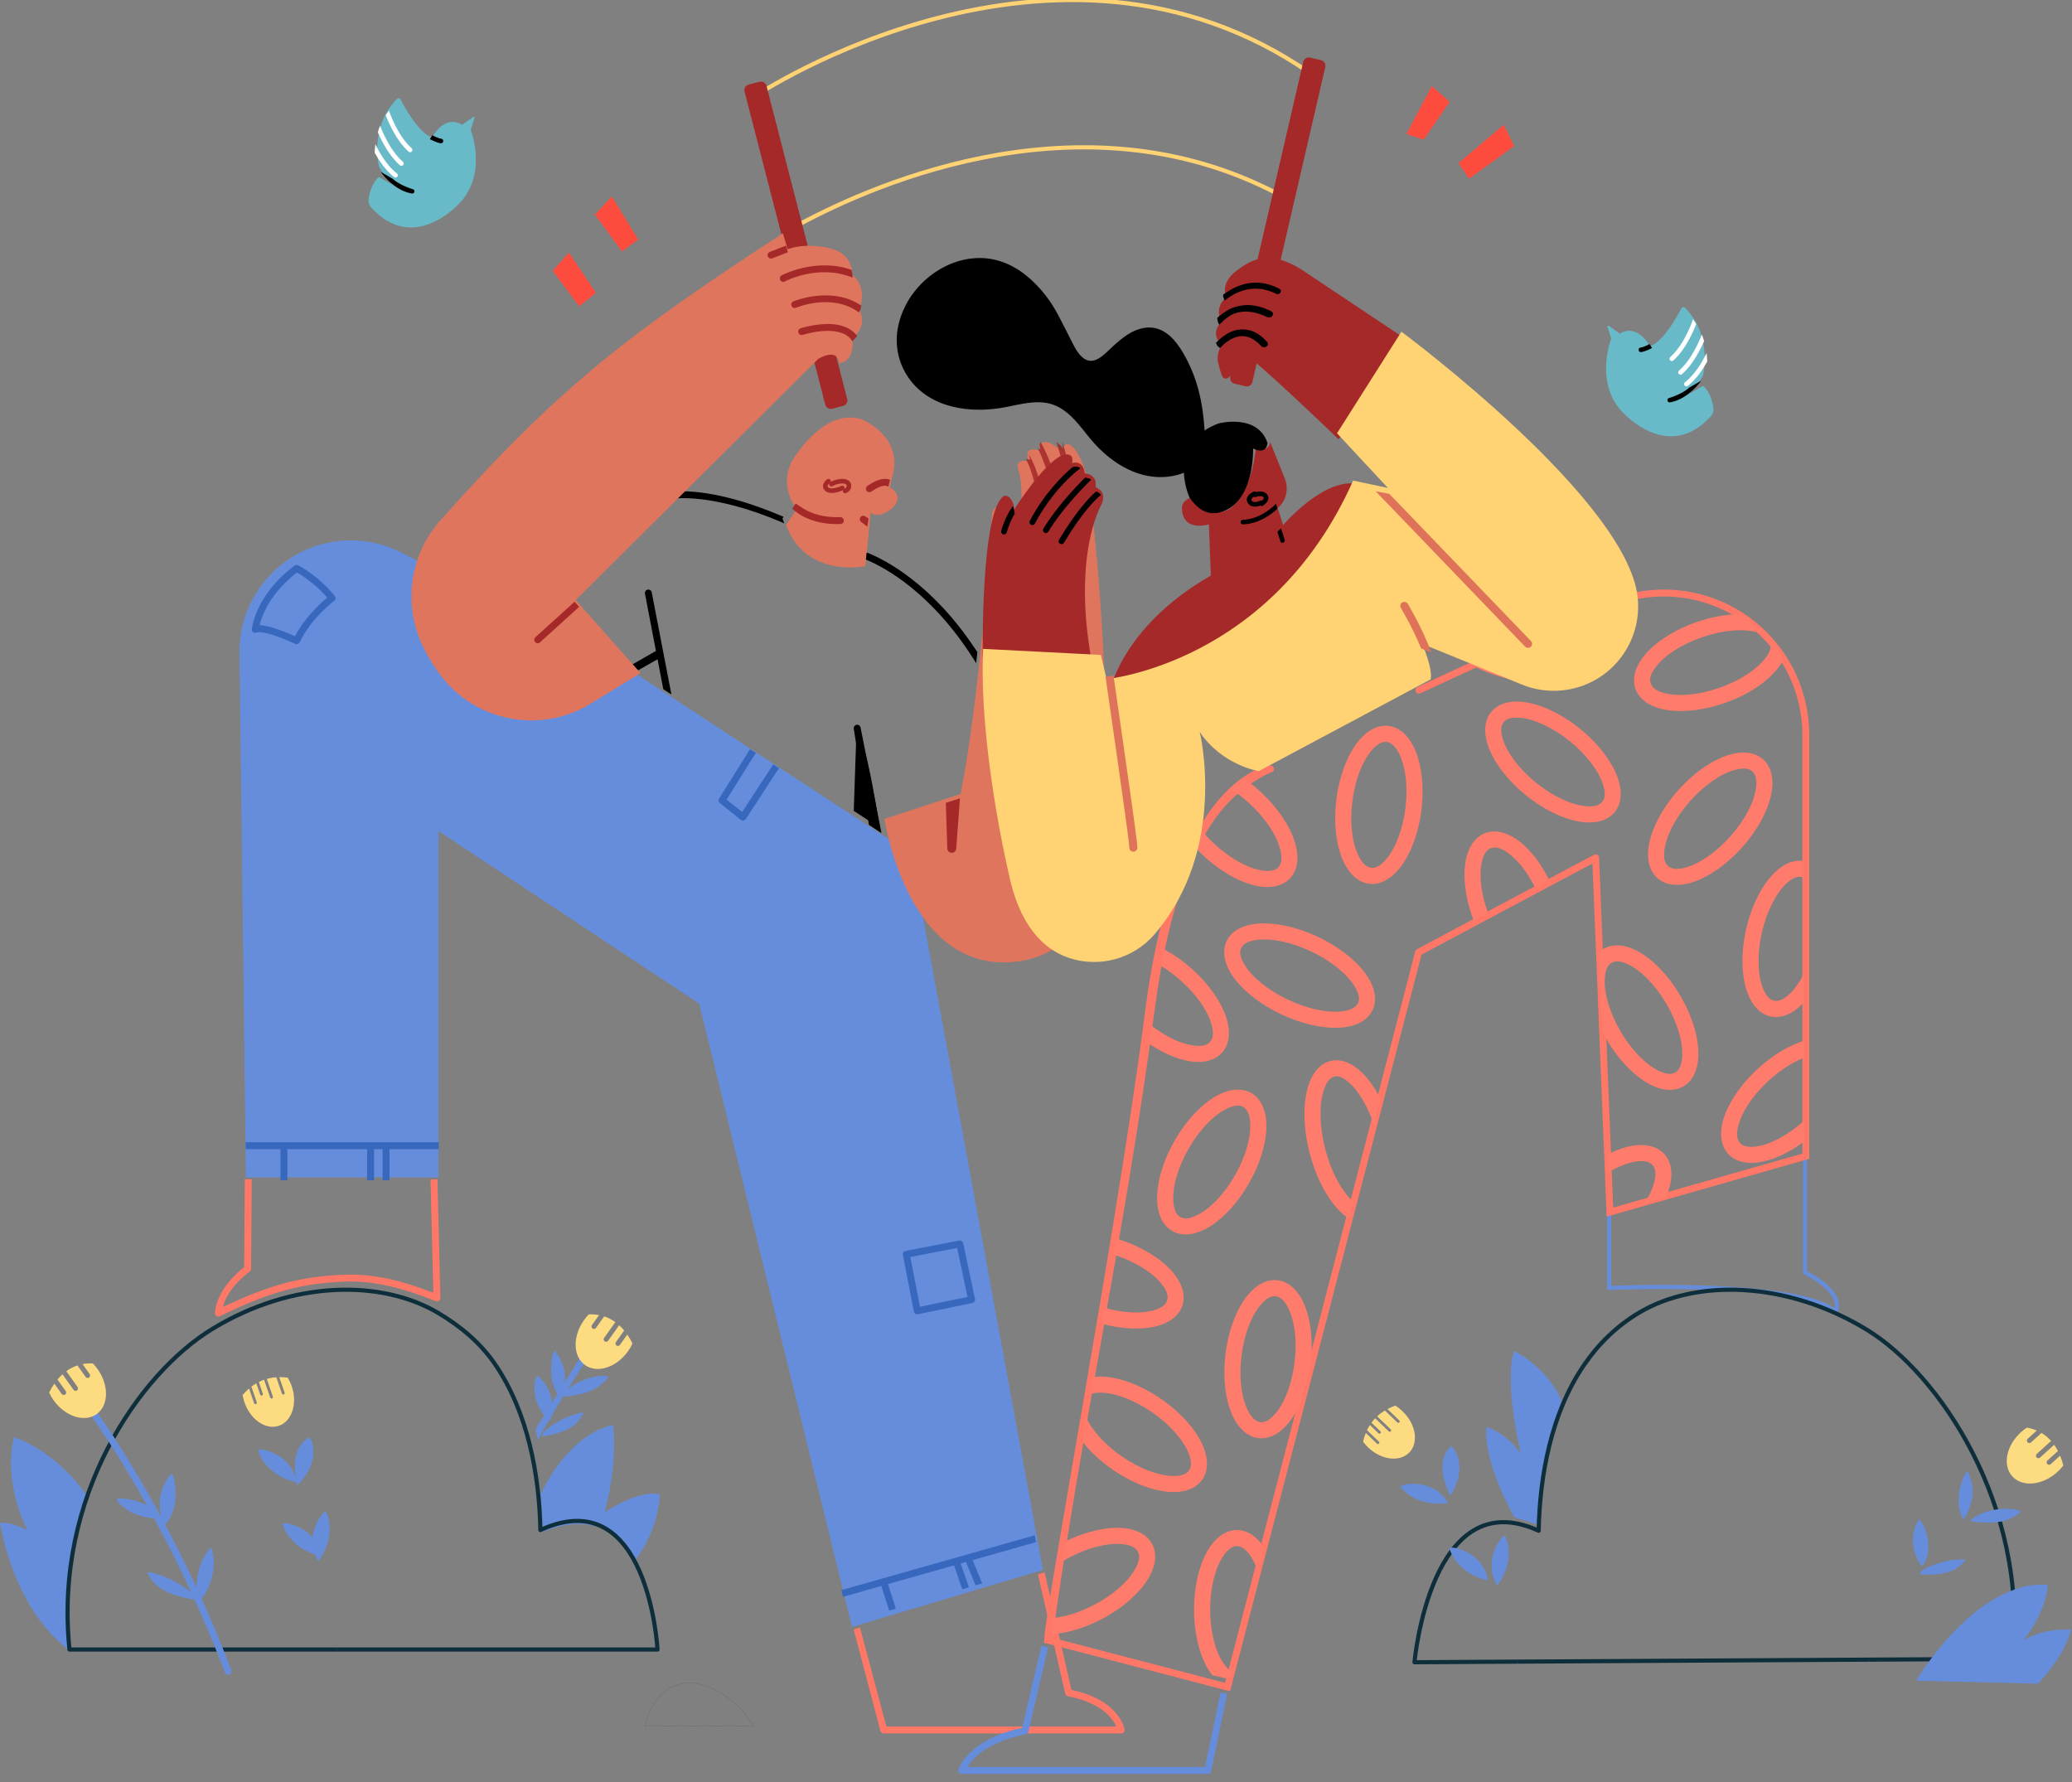 <svg width="50" height="43" viewBox="0 0 50 43" fill="none" xmlns="http://www.w3.org/2000/svg">
<rect x="0" y="0" width="50" height="43" fill="#808080" stroke="none"/>
<g clip-path="url(#clip0)">
<path d="M18.23 2.314C18.23 2.314 25.451 -2.504 31.613 1.765" stroke="#FFD274" stroke-width="0.1" stroke-miterlimit="2.287" stroke-linecap="round" stroke-linejoin="round"/>
<path d="M19.268 5.424C21.164 4.4 26.301 2.154 31.044 4.792" stroke="#FFD274" stroke-width="0.1" stroke-miterlimit="2.287" stroke-linecap="round" stroke-linejoin="round"/>
<path fill-rule="evenodd" clip-rule="evenodd" d="M31.449 1.493C31.466 1.419 31.539 1.373 31.613 1.39L31.879 1.452C31.952 1.469 31.998 1.542 31.981 1.616L30.221 9.219C30.204 9.292 30.131 9.338 30.058 9.321L29.791 9.259C29.718 9.242 29.672 9.169 29.689 9.096L31.449 1.493Z" fill="#A52929"/>
<path fill-rule="evenodd" clip-rule="evenodd" d="M18.496 2.071C18.477 1.998 18.403 1.954 18.33 1.973L18.065 2.041C17.992 2.06 17.948 2.135 17.967 2.208L19.915 9.765C19.934 9.838 20.009 9.882 20.082 9.863L20.346 9.795C20.419 9.776 20.463 9.701 20.444 9.628L18.496 2.071Z" fill="#A52929"/>
<path fill-rule="evenodd" clip-rule="evenodd" d="M10.427 3.315C10.427 3.315 10.716 2.75 11.151 3.012C11.151 3.012 11.331 2.884 11.42 2.821C11.427 2.816 11.436 2.816 11.443 2.821C11.45 2.826 11.453 2.835 11.45 2.843C11.42 2.941 11.359 3.133 11.359 3.133C11.359 3.133 11.749 4.116 11.152 4.833C10.98 5.041 9.942 6.086 8.959 5.009C8.908 4.953 8.884 4.877 8.895 4.802C8.916 4.656 8.976 4.413 9.143 4.271L9.466 4.458C9.343 4.323 9.226 4.182 9.143 4.015C9.143 4.015 8.908 3.061 9.579 2.387C9.591 2.375 9.608 2.369 9.625 2.372C9.643 2.374 9.657 2.385 9.665 2.4C9.771 2.604 10.112 3.22 10.427 3.315Z" fill="#69BAC9"/>
<path fill-rule="evenodd" clip-rule="evenodd" d="M9.058 3.478C9.137 3.644 9.321 3.987 9.578 4.184C9.602 4.203 9.607 4.238 9.588 4.262C9.569 4.287 9.535 4.291 9.51 4.272C9.307 4.116 9.144 3.869 9.041 3.685C9.043 3.611 9.05 3.545 9.058 3.478ZM9.172 3.034C9.21 3.135 9.411 3.635 9.723 3.904C9.746 3.924 9.749 3.959 9.729 3.983C9.709 4.006 9.674 4.009 9.651 3.989C9.392 3.766 9.205 3.393 9.117 3.192C9.133 3.136 9.152 3.083 9.172 3.034ZM9.386 2.668C9.387 2.67 9.388 2.673 9.389 2.676C9.389 2.676 9.58 3.263 9.934 3.576C9.957 3.597 9.959 3.632 9.938 3.655C9.918 3.678 9.883 3.68 9.86 3.659C9.563 3.396 9.373 2.95 9.308 2.779C9.336 2.736 9.362 2.7 9.386 2.668Z" fill="white"/>
<path fill-rule="evenodd" clip-rule="evenodd" d="M10.373 3.358L10.434 3.262C10.434 3.262 10.55 3.333 10.649 3.347C10.68 3.351 10.701 3.38 10.697 3.41C10.692 3.44 10.664 3.461 10.634 3.457C10.525 3.441 10.373 3.358 10.373 3.358Z" fill="black"/>
<path fill-rule="evenodd" clip-rule="evenodd" d="M9.188 4.148C9.188 4.148 9.475 4.577 9.92 4.667C9.95 4.673 9.981 4.671 9.995 4.643C10.009 4.616 10.001 4.578 9.971 4.569C9.62 4.462 9.475 4.313 9.475 4.313L9.188 4.148Z" fill="black"/>
<path fill-rule="evenodd" clip-rule="evenodd" d="M39.813 8.354C39.813 8.354 39.524 7.789 39.089 8.051C39.089 8.051 38.909 7.923 38.82 7.86C38.813 7.855 38.804 7.855 38.797 7.86C38.79 7.865 38.787 7.874 38.79 7.882C38.82 7.98 38.881 8.172 38.881 8.172C38.881 8.172 38.491 9.155 39.088 9.872C39.26 10.08 40.298 11.126 41.281 10.048C41.333 9.992 41.356 9.916 41.345 9.841C41.324 9.695 41.264 9.452 41.097 9.31L40.773 9.497C40.897 9.362 41.014 9.221 41.097 9.054C41.097 9.054 41.332 8.1 40.661 7.426C40.649 7.414 40.632 7.408 40.615 7.411C40.597 7.413 40.583 7.424 40.575 7.439C40.469 7.643 40.128 8.26 39.813 8.354Z" fill="#69BAC9"/>
<path fill-rule="evenodd" clip-rule="evenodd" d="M41.182 8.517C41.103 8.683 40.918 9.026 40.661 9.223C40.637 9.242 40.633 9.277 40.651 9.301C40.67 9.326 40.705 9.33 40.729 9.312C40.932 9.155 41.095 8.909 41.198 8.724C41.196 8.651 41.19 8.584 41.182 8.517ZM41.068 8.073C41.029 8.174 40.829 8.675 40.516 8.943C40.493 8.963 40.49 8.998 40.51 9.022C40.53 9.045 40.565 9.048 40.589 9.028C40.848 8.805 41.034 8.432 41.122 8.231C41.106 8.175 41.088 8.122 41.068 8.073ZM40.854 7.707C40.852 7.709 40.851 7.712 40.851 7.715C40.851 7.715 40.659 8.302 40.306 8.615C40.283 8.636 40.281 8.671 40.301 8.694C40.322 8.717 40.357 8.719 40.38 8.699C40.677 8.435 40.866 7.989 40.931 7.818C40.904 7.775 40.878 7.739 40.854 7.707Z" fill="white"/>
<path fill-rule="evenodd" clip-rule="evenodd" d="M39.865 8.397L39.805 8.301C39.805 8.301 39.688 8.372 39.589 8.386C39.558 8.39 39.537 8.419 39.542 8.449C39.546 8.479 39.574 8.5 39.605 8.496C39.713 8.48 39.865 8.397 39.865 8.397Z" fill="black"/>
<path fill-rule="evenodd" clip-rule="evenodd" d="M41.051 9.188C41.051 9.188 40.763 9.616 40.318 9.706C40.288 9.712 40.257 9.71 40.243 9.683C40.229 9.655 40.237 9.617 40.267 9.608C40.618 9.501 40.764 9.352 40.764 9.352L41.051 9.188Z" fill="black"/>
<path fill-rule="evenodd" clip-rule="evenodd" d="M5.892 30.576L5.908 28.457H6.075L6.059 30.618C6.059 30.645 6.045 30.67 6.023 30.686C6.023 30.686 5.505 31.043 5.378 31.54C6.512 30.999 7.271 30.799 8.315 30.759C9.016 30.731 9.712 30.905 10.457 31.195L10.389 28.462L10.556 28.457L10.627 31.316C10.628 31.344 10.614 31.371 10.591 31.387C10.568 31.403 10.539 31.406 10.513 31.396C9.747 31.089 9.038 30.897 8.322 30.925C7.257 30.967 6.495 31.178 5.305 31.76C5.279 31.773 5.247 31.771 5.222 31.754C5.197 31.737 5.183 31.709 5.186 31.678C5.23 31.124 5.75 30.686 5.892 30.576Z" fill="#FF7867"/>
<path fill-rule="evenodd" clip-rule="evenodd" d="M26.939 41.661C26.855 41.477 26.585 41.084 25.77 40.931C25.738 40.925 25.712 40.9 25.705 40.867L25.047 37.989L25.208 37.941L25.855 40.778C27.023 41.018 27.138 41.73 27.138 41.73C27.142 41.754 27.135 41.779 27.119 41.798C27.104 41.817 27.08 41.828 27.056 41.828H21.326C21.288 41.828 21.255 41.802 21.245 41.765L20.6 39.318L20.752 39.272L21.39 41.661H26.939Z" fill="#FF7867"/>
<path fill-rule="evenodd" clip-rule="evenodd" d="M5.934 28.41H10.584V20.056L16.872 24.217L20.56 39.259L25.168 37.882L21.993 20.607L15.265 16.207C15.265 16.207 12.314 14.687 9.695 13.337C8.857 12.906 7.855 12.945 7.053 13.44C6.251 13.936 5.768 14.815 5.779 15.757C5.841 20.83 5.934 28.41 5.934 28.41Z" fill="#668DDB"/>
<path fill-rule="evenodd" clip-rule="evenodd" d="M18.1 18.078L18.239 18.169L17.533 19.295L17.909 19.594L18.659 18.444L18.798 18.535L17.998 19.762C17.985 19.782 17.965 19.795 17.942 19.799C17.919 19.803 17.895 19.796 17.876 19.782L17.371 19.379C17.338 19.352 17.33 19.305 17.353 19.269L18.099 18.079L18.1 18.078Z" fill="#3768BE"/>
<path fill-rule="evenodd" clip-rule="evenodd" d="M7.197 13.642C7.169 13.627 7.135 13.63 7.109 13.649C6.149 14.364 6.077 15.181 6.077 15.181C6.074 15.211 6.088 15.241 6.113 15.258C6.138 15.275 6.171 15.276 6.198 15.262C6.218 15.252 6.247 15.252 6.281 15.254C6.329 15.257 6.385 15.267 6.444 15.282C6.741 15.355 7.123 15.537 7.123 15.537C7.143 15.546 7.166 15.547 7.187 15.54C7.208 15.532 7.225 15.516 7.234 15.496C7.496 14.928 8.063 14.498 8.063 14.498C8.081 14.485 8.093 14.464 8.096 14.442C8.099 14.42 8.092 14.397 8.078 14.38C7.69 13.895 7.197 13.642 7.197 13.642ZM7.166 13.815C6.515 14.316 6.32 14.859 6.264 15.087C6.326 15.087 6.402 15.1 6.484 15.12C6.712 15.176 6.989 15.294 7.119 15.352C7.348 14.907 7.739 14.552 7.895 14.42C7.61 14.088 7.284 13.883 7.166 13.815Z" fill="#3768BE"/>
<path fill-rule="evenodd" clip-rule="evenodd" d="M5.93 27.729L5.928 27.562H10.589V27.729H9.4V28.48H9.233V27.729H9.026V28.48H8.859V27.729H6.935V28.48H6.769V27.729H5.93Z" fill="#3768BE"/>
<path fill-rule="evenodd" clip-rule="evenodd" d="M24.97 37.047L25.001 37.212L23.471 37.645L23.702 38.209L23.541 38.256L23.31 37.691L23.182 37.727L23.381 38.302L23.221 38.349L23.022 37.773L21.428 38.224L21.618 38.817L21.458 38.864L21.267 38.27L20.342 38.532L20.303 38.37L24.97 37.047Z" fill="#3768BE"/>
<path fill-rule="evenodd" clip-rule="evenodd" d="M21.853 30.184C21.831 30.188 21.812 30.201 21.799 30.219C21.787 30.237 21.782 30.26 21.787 30.282L22.053 31.647C22.057 31.669 22.07 31.688 22.088 31.7C22.107 31.713 22.13 31.717 22.152 31.713L23.462 31.442C23.484 31.437 23.503 31.425 23.515 31.406C23.527 31.387 23.532 31.365 23.527 31.343L23.243 30C23.234 29.955 23.191 29.927 23.146 29.935L21.853 30.184ZM21.966 30.332L22.201 31.532L23.347 31.296L23.097 30.114L21.966 30.332Z" fill="#3768BE"/>
<path fill-rule="evenodd" clip-rule="evenodd" d="M21.342 19.762C21.504 20.688 22.256 23.555 24.624 23.191C25.435 23.066 26.869 22.357 26.769 19.45C26.662 16.336 26.6 14.163 26.275 11.767C26.225 11.396 26.095 11.047 25.937 10.841C25.79 10.647 25.612 10.685 25.681 10.961C25.357 10.575 25.001 10.593 25.109 10.882C25.109 10.882 24.666 10.701 24.828 11.134C24.828 11.134 24.449 11.033 24.585 11.378C24.706 11.681 24.632 12.762 24.574 12.82C24.497 12.899 24.459 12.521 24.172 12.296C24.082 12.226 23.926 12.18 23.93 12.56C23.93 12.56 23.684 16.571 23.183 19.158L21.342 19.762Z" fill="#E0755E"/>
<path fill-rule="evenodd" clip-rule="evenodd" d="M25.131 13.393C25.09 13.307 25.034 13.225 24.982 13.156C24.904 13.053 24.81 12.968 24.708 12.889C24.701 12.884 24.602 12.815 24.602 12.815C24.636 12.835 24.662 12.783 24.665 12.742C24.677 12.751 24.764 12.804 24.77 12.809C24.879 12.893 24.979 12.985 25.063 13.095C25.109 13.156 25.158 13.227 25.198 13.302C25.326 13.153 25.513 13.045 25.705 13.026C25.733 13.023 25.758 13.043 25.761 13.071C25.764 13.099 25.743 13.124 25.716 13.127C25.534 13.145 25.358 13.255 25.247 13.404C25.27 13.46 25.287 13.517 25.295 13.573C25.299 13.609 25.292 13.702 25.261 13.754C25.244 13.78 25.223 13.797 25.197 13.804C25.173 13.81 25.143 13.807 25.108 13.783C25.06 13.749 25.042 13.695 25.044 13.635C25.047 13.565 25.08 13.485 25.104 13.44C25.112 13.424 25.122 13.409 25.131 13.393ZM25.179 13.517C25.164 13.552 25.148 13.598 25.146 13.639C25.145 13.663 25.147 13.686 25.166 13.7C25.168 13.701 25.17 13.702 25.172 13.703C25.174 13.699 25.179 13.691 25.181 13.686C25.194 13.652 25.197 13.606 25.194 13.587C25.191 13.564 25.186 13.54 25.179 13.517Z" fill="#A52929"/>
<path fill-rule="evenodd" clip-rule="evenodd" d="M24.859 11.092L24.826 10.965C24.826 10.965 25.12 11.399 25.209 12.294C25.213 12.332 25.186 12.367 25.148 12.371C25.11 12.375 25.074 12.348 25.071 12.309C25.011 11.564 24.765 11.062 24.75 11.079L24.859 11.092Z" fill="#A52929" fill-opacity="0.86"/>
<path fill-rule="evenodd" clip-rule="evenodd" d="M25.112 10.668C25.079 10.712 25.086 10.774 25.108 10.843L25.047 10.824C25.047 10.824 25.413 11.544 25.429 12.261C25.43 12.299 25.462 12.33 25.5 12.329C25.538 12.328 25.569 12.296 25.568 12.258C25.549 11.403 25.112 10.668 25.112 10.668Z" fill="#A52929" fill-opacity="0.86"/>
<path fill-rule="evenodd" clip-rule="evenodd" d="M25.64 10.675C25.635 10.703 25.64 10.756 25.652 10.826C25.609 10.759 25.554 10.708 25.492 10.668C25.492 10.668 25.807 11.65 25.835 12.166C25.837 12.204 25.87 12.233 25.908 12.231C25.946 12.229 25.976 12.196 25.974 12.158C25.946 11.659 25.64 10.675 25.64 10.675Z" fill="#A52929" fill-opacity="0.86"/>
<path fill-rule="evenodd" clip-rule="evenodd" d="M22.824 19.373C22.824 19.373 22.84 19.873 22.859 20.473C22.861 20.531 22.907 20.577 22.965 20.578C23.022 20.579 23.071 20.535 23.075 20.478C23.124 19.822 23.165 19.262 23.165 19.262L22.824 19.373Z" fill="#A52929"/>
<path fill-rule="evenodd" clip-rule="evenodd" d="M18.969 12.671L19.23 12.276C19.23 12.276 19.217 12.26 19.197 12.232C18.93 11.878 18.92 11.392 19.172 11.027C19.529 10.51 20.107 9.911 20.785 10.115C20.785 10.115 21.861 10.533 21.513 11.569L21.468 11.76C21.468 11.76 21.866 11.953 21.513 12.276C21.513 12.276 21.234 12.526 21.009 12.378L20.883 13.662C20.883 13.662 19.447 13.967 18.969 12.671Z" fill="#E0755E"/>
<path fill-rule="evenodd" clip-rule="evenodd" d="M19.199 12.148L19.117 12.277C19.117 12.277 19.232 12.373 19.308 12.419C19.519 12.549 19.831 12.659 20.281 12.646C20.327 12.644 20.363 12.606 20.362 12.56C20.36 12.514 20.322 12.478 20.276 12.479C19.869 12.491 19.586 12.394 19.395 12.277C19.323 12.234 19.199 12.148 19.199 12.148Z" fill="#A52929"/>
<path fill-rule="evenodd" clip-rule="evenodd" d="M21.439 11.744L21.479 11.575C21.479 11.575 21.41 11.556 21.369 11.555C21.269 11.552 21.134 11.587 20.933 11.724C20.895 11.75 20.885 11.802 20.911 11.84C20.937 11.878 20.989 11.888 21.027 11.862C21.184 11.755 21.286 11.719 21.364 11.721C21.403 11.722 21.439 11.744 21.439 11.744Z" fill="#A52929"/>
<path fill-rule="evenodd" clip-rule="evenodd" d="M20.775 12.59L20.93 12.708L20.959 12.509L20.887 12.467C20.854 12.436 20.801 12.438 20.77 12.473C20.739 12.506 20.741 12.559 20.775 12.59Z" fill="#A52929"/>
<path fill-rule="evenodd" clip-rule="evenodd" d="M19.964 11.563C19.88 11.618 19.82 11.732 19.891 11.82C19.936 11.875 20.006 11.897 20.082 11.896C20.177 11.894 20.284 11.855 20.349 11.825C20.377 11.812 20.389 11.78 20.376 11.752C20.363 11.724 20.33 11.712 20.302 11.725C20.248 11.75 20.159 11.784 20.08 11.785C20.039 11.786 20.001 11.779 19.977 11.75C19.968 11.737 19.969 11.724 19.974 11.711C19.984 11.689 20.004 11.67 20.024 11.657C20.05 11.64 20.057 11.606 20.041 11.58C20.024 11.554 19.99 11.547 19.964 11.563Z" fill="#A52929"/>
<path fill-rule="evenodd" clip-rule="evenodd" d="M20.418 11.897C20.579 11.823 20.56 11.67 20.495 11.611C20.45 11.57 20.381 11.552 20.305 11.555C20.205 11.559 20.094 11.596 20.033 11.635C20.007 11.652 20 11.686 20.017 11.712C20.033 11.738 20.068 11.745 20.093 11.729C20.142 11.697 20.23 11.669 20.309 11.666C20.353 11.664 20.394 11.669 20.42 11.693C20.445 11.716 20.434 11.768 20.371 11.796C20.343 11.809 20.331 11.842 20.344 11.87C20.357 11.898 20.39 11.91 20.418 11.897Z" fill="#A52929"/>
<path fill-rule="evenodd" clip-rule="evenodd" d="M16.256 12.034C16.256 12.034 17.179 11.882 18.871 12.605C18.885 12.611 18.925 12.63 18.925 12.63L18.882 12.513L18.909 12.47C18.909 12.47 18.885 12.461 18.871 12.455C17.114 11.704 16.22 11.871 16.22 11.871C16.175 11.881 16.146 11.926 16.156 11.971C16.166 12.016 16.211 12.044 16.256 12.034Z" fill="black"/>
<path fill-rule="evenodd" clip-rule="evenodd" d="M20.913 13.336L20.896 13.503C20.896 13.503 20.916 13.511 20.926 13.516C21.33 13.686 22.472 14.284 23.503 15.918C23.52 15.946 23.556 16.004 23.556 16.004L23.585 15.733C23.585 15.733 23.569 15.713 23.556 15.693C22.494 14.076 21.337 13.501 20.953 13.347C20.944 13.343 20.913 13.336 20.913 13.336Z" fill="black"/>
<path fill-rule="evenodd" clip-rule="evenodd" d="M15.394 16.177L15.912 15.883C15.948 15.854 15.954 15.802 15.925 15.765C15.896 15.729 15.85 15.688 15.813 15.717L15.266 16.03L15.394 16.177Z" fill="black"/>
<path fill-rule="evenodd" clip-rule="evenodd" d="M15.564 14.326L16.006 16.631L16.202 16.757L15.727 14.293C15.718 14.248 15.674 14.219 15.629 14.228C15.584 14.237 15.555 14.281 15.564 14.326Z" fill="black"/>
<path fill-rule="evenodd" clip-rule="evenodd" d="M20.603 17.587L20.969 19.905L21.271 20.103L20.767 17.557C20.759 17.511 20.715 17.481 20.67 17.49C20.625 17.498 20.595 17.541 20.603 17.587Z" fill="black"/>
<path fill-rule="evenodd" clip-rule="evenodd" d="M20.602 19.566L20.673 17.488C20.958 18.261 21.088 19.14 21.233 19.979C21.02 19.837 20.812 19.705 20.602 19.566Z" fill="black"/>
<path fill-rule="evenodd" clip-rule="evenodd" d="M18.891 5.629C15.228 8.026 13.57 9.252 10.629 12.554C9.885 13.387 9.717 14.586 10.202 15.592C10.305 15.801 10.432 16.019 10.592 16.241C11.432 17.409 13.031 17.73 14.257 16.977C14.895 16.585 15.455 16.241 15.455 16.241L13.892 14.479L19.747 8.659C19.747 8.659 20.21 8.371 20.248 8.767C20.248 8.767 20.631 8.753 20.568 8.161C20.568 8.161 20.961 7.882 20.732 7.466C20.732 7.466 20.966 6.97 20.568 6.63C20.568 6.63 20.593 6.157 20.097 6.012C20.097 6.012 19.549 5.829 19.007 6.012L18.891 5.629Z" fill="#E0755E"/>
<path fill-rule="evenodd" clip-rule="evenodd" d="M13.865 14.52L13.975 14.644L13.032 15.499C12.998 15.53 12.945 15.527 12.914 15.493C12.883 15.459 12.886 15.406 12.92 15.376L13.865 14.52Z" fill="#A52929"/>
<path fill-rule="evenodd" clip-rule="evenodd" d="M20.574 8.245C20.472 8.067 20.277 8.004 20.079 7.988C19.734 7.961 19.371 8.081 19.371 8.081C19.328 8.095 19.281 8.071 19.266 8.027C19.252 7.984 19.276 7.937 19.319 7.922C19.319 7.922 19.715 7.793 20.092 7.822C20.326 7.841 20.551 7.92 20.686 8.112C20.643 8.161 20.574 8.225 20.574 8.225V8.245ZM20.727 7.539C20.074 7.058 19.21 7.425 19.21 7.425C19.167 7.443 19.118 7.423 19.101 7.381C19.083 7.339 19.103 7.29 19.145 7.272C19.145 7.272 20.068 6.886 20.787 7.377C20.776 7.424 20.756 7.501 20.727 7.539ZM20.574 6.7C19.748 6.359 18.94 6.791 18.94 6.791C18.899 6.813 18.849 6.797 18.827 6.757C18.806 6.716 18.821 6.666 18.861 6.644C18.861 6.644 19.683 6.206 20.549 6.512C20.558 6.553 20.58 6.652 20.574 6.7ZM18.967 5.926C18.98 5.968 19.006 6.057 19.014 6.086L18.637 6.234C18.595 6.251 18.546 6.23 18.529 6.187C18.512 6.145 18.534 6.096 18.576 6.079L18.967 5.926Z" fill="#A52929"/>
<path fill-rule="evenodd" clip-rule="evenodd" d="M29.81 8.826C29.8 8.921 29.757 9.01 29.688 9.076C29.635 9.128 29.572 9.161 29.515 9.112C29.477 9.078 29.419 8.854 29.398 8.765C29.398 8.765 29.332 8.546 29.487 8.32C29.487 8.32 29.179 8.099 29.466 7.765C29.466 7.765 29.285 7.394 29.6 7.178C29.6 7.178 29.385 6.82 29.925 6.471C30.085 6.368 30.562 5.945 31.444 6.53L33.869 8.147L32.303 10.601C32.303 10.601 30.221 8.596 30.044 8.564C30.044 8.564 29.846 8.455 29.81 8.826Z" fill="#A52929"/>
<path fill-rule="evenodd" clip-rule="evenodd" d="M29.344 8.273C29.467 8.144 29.684 7.952 29.969 7.949C30.154 7.946 30.349 8.005 30.563 8.234C30.599 8.273 30.611 8.317 30.572 8.354C30.532 8.39 30.471 8.388 30.434 8.349C30.27 8.173 30.113 8.109 29.971 8.111C29.734 8.114 29.534 8.295 29.442 8.399C29.364 8.346 29.359 8.317 29.344 8.273ZM29.375 7.668C29.379 7.749 29.388 7.766 29.422 7.836C29.422 7.836 29.603 7.639 29.77 7.573C29.966 7.494 30.234 7.484 30.581 7.652C30.63 7.675 30.688 7.655 30.711 7.607C30.735 7.558 30.708 7.526 30.659 7.502C30.245 7.302 29.946 7.347 29.711 7.441C29.573 7.496 29.375 7.668 29.375 7.668ZM29.515 7.11C29.519 7.193 29.526 7.17 29.55 7.252C29.55 7.252 29.57 7.24 29.577 7.234C29.787 7.067 30.237 6.813 30.785 7.084C30.833 7.108 30.878 7.099 30.902 7.051C30.926 7.003 30.895 6.978 30.847 6.954C30.27 6.669 29.817 6.9 29.546 7.088C29.538 7.093 29.515 7.11 29.515 7.11Z" fill="black"/>
<path fill-rule="evenodd" clip-rule="evenodd" d="M23.715 15.87C23.715 15.87 23.657 12.307 24.232 11.963C24.232 11.963 24.431 11.921 24.476 12.291C24.476 12.291 25.189 11.156 25.641 10.984C25.712 10.957 25.924 10.922 25.871 11.173C25.871 11.173 26.142 11.081 26.177 11.425C26.177 11.425 26.486 11.428 26.439 11.757C26.439 11.757 26.739 11.854 26.571 12.193C26.571 12.193 25.869 13.383 26.349 15.985L23.715 15.87Z" fill="#A52929"/>
<path fill-rule="evenodd" clip-rule="evenodd" d="M26.45 11.86C26.466 11.863 26.526 11.882 26.566 11.944C26.455 12.034 26.129 12.337 25.675 13.097C25.655 13.13 25.612 13.141 25.579 13.121C25.546 13.101 25.536 13.059 25.555 13.026C25.978 12.319 26.303 11.987 26.45 11.86ZM24.443 12.214C24.463 12.262 24.478 12.342 24.487 12.395C24.356 12.608 24.295 12.845 24.295 12.845C24.285 12.882 24.248 12.904 24.21 12.895C24.173 12.885 24.151 12.847 24.16 12.81C24.16 12.81 24.244 12.487 24.424 12.24C24.427 12.235 24.439 12.218 24.443 12.214ZM26.179 11.528C26.198 11.526 26.273 11.53 26.332 11.572C26.188 11.713 25.629 12.276 25.297 12.83C25.277 12.862 25.235 12.873 25.202 12.853C25.169 12.834 25.158 12.791 25.178 12.758C25.483 12.249 25.976 11.732 26.179 11.528ZM25.882 11.271C25.907 11.264 26.023 11.244 26.07 11.298C25.87 11.449 25.363 11.897 24.973 12.635C24.955 12.668 24.913 12.681 24.879 12.663C24.845 12.646 24.832 12.603 24.85 12.57C25.197 11.914 25.633 11.48 25.882 11.271Z" fill="black"/>
<path fill-rule="evenodd" clip-rule="evenodd" d="M32.753 11.676C32.753 11.676 31.652 15.495 26.826 16.532C26.826 16.532 27.184 15.049 29.219 13.89L29.172 12.653C29.172 12.653 28.53 12.854 28.521 12.26C28.518 12.093 28.69 12.023 28.814 11.967C28.814 11.967 29.101 12.536 29.629 12.303C29.839 12.21 30.23 11.677 30.304 10.803C30.304 10.803 30.618 10.924 30.653 10.672C30.653 10.672 30.853 11.171 31.005 11.549C31.105 11.799 31.037 12.084 30.835 12.261L30.962 12.67C30.962 12.67 31.941 11.525 32.753 11.676Z" fill="#A52929"/>
<path fill-rule="evenodd" clip-rule="evenodd" d="M30.251 11.864C30.203 11.886 30.154 11.919 30.124 11.958C30.084 12.008 30.072 12.067 30.106 12.13C30.134 12.183 30.185 12.213 30.243 12.222C30.319 12.235 30.407 12.212 30.461 12.176C30.486 12.159 30.493 12.125 30.476 12.099C30.459 12.074 30.424 12.067 30.399 12.084C30.371 12.103 30.326 12.115 30.285 12.115C30.252 12.114 30.219 12.106 30.203 12.077C30.193 12.059 30.2 12.041 30.211 12.026C30.231 12.001 30.265 11.98 30.297 11.966C30.325 11.953 30.337 11.92 30.325 11.892C30.312 11.864 30.279 11.852 30.251 11.864Z" fill="black"/>
<path fill-rule="evenodd" clip-rule="evenodd" d="M30.476 12.201C30.504 12.183 30.543 12.154 30.57 12.118C30.606 12.071 30.622 12.014 30.59 11.951C30.569 11.91 30.529 11.881 30.478 11.868C30.416 11.852 30.335 11.859 30.267 11.889C30.239 11.902 30.227 11.934 30.239 11.963C30.252 11.991 30.285 12.003 30.312 11.991C30.357 11.971 30.409 11.965 30.45 11.976C30.468 11.98 30.484 11.987 30.491 12.001C30.501 12.02 30.492 12.037 30.482 12.051C30.462 12.077 30.434 12.096 30.415 12.109C30.389 12.126 30.382 12.16 30.399 12.186C30.416 12.211 30.451 12.218 30.476 12.201Z" fill="black"/>
<path fill-rule="evenodd" clip-rule="evenodd" d="M30.791 12.156L30.827 12.274C30.662 12.428 30.369 12.638 29.995 12.654C29.965 12.655 29.939 12.631 29.938 12.601C29.936 12.57 29.96 12.544 29.991 12.543C30.365 12.527 30.649 12.298 30.791 12.156Z" fill="black"/>
<path fill-rule="evenodd" clip-rule="evenodd" d="M30.894 13.058L30.826 12.834C30.826 12.834 30.866 12.795 30.912 12.746L31 13.025C31.009 13.054 30.992 13.085 30.963 13.095C30.934 13.104 30.903 13.088 30.894 13.058Z" fill="black"/>
<path fill-rule="evenodd" clip-rule="evenodd" d="M28.568 11.407C28.33 11.504 28.058 11.531 27.805 11.5C27.257 11.434 26.768 11.097 26.406 10.697C26.143 10.406 25.941 10.061 25.599 9.853C25.132 9.568 24.627 9.771 24.128 9.848C23.275 9.979 22.301 9.798 21.842 8.984C21.718 8.766 21.651 8.521 21.64 8.271C21.627 7.972 21.706 7.67 21.836 7.403C22.244 6.569 23.243 6.005 24.159 6.31C24.596 6.456 24.957 6.776 25.236 7.134C25.485 7.454 25.645 7.822 25.831 8.179C25.919 8.349 26.017 8.58 26.196 8.674C26.401 8.782 26.598 8.6 26.738 8.468C26.995 8.224 27.288 7.946 27.658 7.906C28.076 7.861 28.363 8.193 28.553 8.52C28.898 9.114 29.029 9.727 29.068 10.388C29.162 10.325 29.272 10.268 29.401 10.219C29.401 10.219 30.343 9.965 30.587 10.691C30.587 10.691 30.57 10.987 30.239 10.822C30.239 10.822 30.284 12.157 29.425 12.366C29.281 12.401 28.993 12.428 28.705 12.005C28.705 12.005 28.583 11.742 28.568 11.407Z" fill="black"/>
<path d="M38.83 29.208V31.079C38.83 31.079 43.386 30.872 44.292 31.652C44.292 31.652 44.571 31.226 43.558 30.707V27.859" stroke="#668DDB" stroke-width="0.1" stroke-miterlimit="2.287" stroke-linecap="round" stroke-linejoin="round"/>
<path fill-rule="evenodd" clip-rule="evenodd" d="M24.666 41.695L25.13 39.715C25.191 39.727 25.247 39.739 25.292 39.753L24.816 41.786C24.808 41.819 24.781 41.844 24.747 41.849C24.747 41.849 24.333 41.913 23.93 42.126C23.705 42.245 23.483 42.409 23.342 42.638H29.079L29.453 40.838L29.611 40.87L29.229 42.738C29.221 42.777 29.186 42.804 29.147 42.804H23.204C23.176 42.804 23.15 42.79 23.135 42.766C23.119 42.743 23.117 42.713 23.128 42.687C23.273 42.361 23.56 42.133 23.853 41.978C24.19 41.801 24.535 41.721 24.666 41.695Z" fill="#668DDB"/>
<path fill-rule="evenodd" clip-rule="evenodd" d="M43.494 27.837V17.738C43.494 16.609 42.924 15.556 41.98 14.939C41.035 14.321 39.842 14.221 38.808 14.674C36.718 15.588 34.274 16.731 34.274 16.731C34.232 16.75 34.182 16.73 34.164 16.688C34.146 16.646 34.165 16.597 34.207 16.578C34.207 16.578 36.652 15.435 38.741 14.521C39.827 14.046 41.079 14.151 42.071 14.799C43.063 15.448 43.66 16.553 43.66 17.738V27.899C43.66 27.917 43.661 27.964 43.661 27.964C43.661 27.964 43.619 27.974 43.6 27.979L38.872 29.328C38.847 29.335 38.768 29.355 38.768 29.355C38.768 29.355 38.767 29.277 38.766 29.252L38.428 20.836L34.304 23.034L29.704 40.731C29.699 40.753 29.682 40.802 29.682 40.802C29.682 40.802 29.624 40.797 29.603 40.791L25.287 39.663L25.201 39.646C25.079 39.534 26.975 29.57 27.637 24.377C28.352 18.755 30.628 18.444 30.652 18.473C30.698 18.469 30.738 18.502 30.743 18.548C30.747 18.594 30.714 18.634 30.668 18.639C30.668 18.639 29.995 18.905 29.446 19.591C28.873 20.305 28.217 21.688 27.865 24.355C27.173 29.607 26.024 34.891 25.401 39.521L29.564 40.608L34.152 22.956C34.158 22.934 34.173 22.915 34.194 22.904L38.466 20.626C38.492 20.613 38.522 20.613 38.547 20.628C38.572 20.642 38.588 20.668 38.589 20.696L38.928 29.139L43.494 27.837Z" fill="#FF7766"/>
<path fill-rule="evenodd" clip-rule="evenodd" d="M29.253 40.423C29.231 40.396 29.21 40.367 29.19 40.337C28.965 39.998 28.814 39.454 28.814 38.838C28.814 38.222 28.965 37.678 29.19 37.339C29.372 37.066 29.606 36.92 29.848 36.92C30.09 36.92 30.324 37.066 30.506 37.339C30.509 37.344 30.511 37.348 30.514 37.352L30.362 37.941C30.313 37.792 30.252 37.661 30.182 37.554C30.085 37.409 29.977 37.309 29.848 37.309C29.719 37.309 29.611 37.409 29.514 37.554C29.322 37.844 29.203 38.312 29.203 38.838C29.203 39.364 29.322 39.833 29.514 40.122C29.583 40.225 29.657 40.306 29.741 40.343L29.694 40.526L29.253 40.423ZM25.716 37.191C26.232 36.938 26.746 36.835 27.127 36.874C27.454 36.908 27.692 37.048 27.805 37.262C27.917 37.477 27.896 37.752 27.738 38.04C27.543 38.396 27.131 38.783 26.586 39.069C26.15 39.297 25.709 39.419 25.344 39.437L25.409 39.044C25.708 39.015 26.058 38.907 26.405 38.725C26.871 38.48 27.23 38.157 27.397 37.853C27.481 37.7 27.52 37.557 27.46 37.443C27.4 37.329 27.261 37.279 27.087 37.261C26.742 37.225 26.272 37.337 25.806 37.581C25.748 37.612 25.691 37.644 25.636 37.677L25.716 37.191ZM26.374 33.23C26.438 33.22 26.506 33.216 26.577 33.217C26.983 33.225 27.518 33.41 28.024 33.76C28.53 34.11 28.892 34.545 29.043 34.922C29.163 35.224 29.152 35.498 29.017 35.697L29.014 35.702C28.876 35.901 28.623 36.01 28.295 36.004C27.889 35.996 27.354 35.811 26.848 35.461C26.549 35.255 26.301 35.019 26.116 34.782L26.212 34.206C26.352 34.515 26.659 34.858 27.069 35.142C27.502 35.441 27.955 35.609 28.302 35.615C28.476 35.618 28.621 35.586 28.694 35.481C28.767 35.374 28.746 35.228 28.682 35.066C28.553 34.743 28.236 34.379 27.803 34.08C27.37 33.781 26.917 33.612 26.57 33.606C26.469 33.604 26.378 33.614 26.305 33.643L26.374 33.23ZM30.36 34.701C30.122 34.669 29.91 34.496 29.764 34.205C29.582 33.842 29.498 33.282 29.573 32.672C29.648 32.06 29.864 31.538 30.128 31.23C30.342 30.98 30.592 30.864 30.833 30.893C31.073 30.923 31.287 31.096 31.435 31.39C31.616 31.753 31.701 32.312 31.626 32.923C31.551 33.534 31.334 34.056 31.07 34.365C30.856 34.614 30.606 34.731 30.366 34.702L30.36 34.701ZM30.785 31.279C30.657 31.263 30.538 31.35 30.424 31.483C30.198 31.746 30.023 32.197 29.959 32.719C29.895 33.241 29.956 33.72 30.112 34.031C30.189 34.185 30.284 34.298 30.41 34.315L30.413 34.316C30.541 34.331 30.661 34.244 30.774 34.112C31 33.848 31.176 33.398 31.239 32.876C31.304 32.353 31.242 31.874 31.087 31.564C31.009 31.408 30.913 31.295 30.785 31.279ZM26.929 29.884C26.965 29.895 27.002 29.907 27.039 29.919C27.623 30.113 28.092 30.429 28.342 30.749C28.544 31.008 28.609 31.276 28.533 31.506C28.457 31.735 28.244 31.911 27.927 31.997C27.581 32.092 27.099 32.081 26.587 31.942L26.651 31.557C27.099 31.684 27.522 31.705 27.825 31.622C27.994 31.576 28.123 31.505 28.164 31.383C28.205 31.261 28.143 31.126 28.036 30.988C27.822 30.715 27.415 30.454 26.916 30.288C26.899 30.282 26.882 30.277 26.865 30.272L26.929 29.884ZM28.289 29.705C28.079 29.585 27.948 29.341 27.926 29.014C27.899 28.609 28.038 28.061 28.344 27.526C28.65 26.992 29.052 26.594 29.415 26.412C29.708 26.265 29.984 26.255 30.195 26.375C30.405 26.495 30.535 26.738 30.557 27.066C30.584 27.471 30.445 28.019 30.139 28.553C29.834 29.088 29.431 29.485 29.068 29.668C28.775 29.814 28.499 29.825 28.289 29.705ZM32.567 29.412C32.495 29.369 32.424 29.314 32.355 29.248C32.05 28.959 31.762 28.442 31.601 27.815C31.44 27.188 31.444 26.596 31.572 26.196C31.676 25.87 31.866 25.663 32.101 25.602C32.336 25.542 32.603 25.632 32.851 25.867C33.017 26.024 33.177 26.248 33.315 26.521L33.154 27.144C33.011 26.714 32.805 26.36 32.584 26.15C32.452 26.025 32.322 25.947 32.198 25.979C32.073 26.011 31.997 26.142 31.942 26.314C31.831 26.661 31.838 27.174 31.978 27.718C32.117 28.262 32.358 28.715 32.622 28.966C32.639 28.981 32.655 28.996 32.671 29.01L32.567 29.412ZM30.001 26.712C29.89 26.648 29.745 26.682 29.589 26.76C29.279 26.916 28.943 27.263 28.682 27.719C28.42 28.176 28.291 28.642 28.314 28.988C28.326 29.162 28.37 29.304 28.482 29.367C28.594 29.431 28.738 29.398 28.894 29.32C29.204 29.164 29.54 28.817 29.802 28.36C30.063 27.904 30.192 27.438 30.169 27.092C30.157 26.918 30.113 26.776 30.001 26.712ZM38.794 27.856C39.012 27.746 39.222 27.675 39.41 27.645C39.734 27.595 39.999 27.669 40.163 27.848C40.326 28.027 40.376 28.298 40.297 28.617C40.276 28.7 40.246 28.788 40.208 28.877L39.686 29.032C39.8 28.856 39.88 28.682 39.919 28.523C39.962 28.354 39.963 28.206 39.876 28.11C39.789 28.015 39.642 28.003 39.469 28.03C39.27 28.061 39.044 28.15 38.813 28.289L38.794 27.856ZM43.526 25.114L43.529 25.525C43.257 25.632 42.961 25.82 42.684 26.073C42.296 26.428 42.031 26.832 41.947 27.169C41.904 27.338 41.903 27.486 41.99 27.581C42.077 27.676 42.225 27.689 42.397 27.662C42.735 27.609 43.154 27.387 43.537 27.042L43.54 27.542C43.166 27.823 42.778 27.996 42.457 28.046C42.132 28.096 41.867 28.022 41.703 27.844C41.54 27.665 41.49 27.393 41.569 27.075C41.668 26.681 41.967 26.201 42.422 25.786C42.784 25.455 43.178 25.225 43.526 25.114ZM38.582 22.983C38.617 22.95 38.655 22.921 38.696 22.897C38.905 22.775 39.181 22.784 39.475 22.929C39.84 23.109 40.245 23.504 40.554 24.036C40.864 24.568 41.006 25.115 40.982 25.521C40.962 25.848 40.834 26.092 40.624 26.214C40.415 26.336 40.139 26.327 39.844 26.182C39.48 26.002 39.075 25.608 38.766 25.075C38.73 25.014 38.697 24.952 38.665 24.89L38.582 22.983ZM40.212 24.221C39.948 23.771 39.613 23.43 39.303 23.278C39.147 23.201 39.002 23.169 38.891 23.233C38.78 23.298 38.736 23.439 38.726 23.614C38.705 23.96 38.838 24.425 39.102 24.88C39.367 25.335 39.705 25.679 40.016 25.833C40.173 25.91 40.318 25.942 40.429 25.878C40.54 25.813 40.583 25.672 40.594 25.497C40.614 25.151 40.483 24.686 40.218 24.231L40.212 24.221ZM28.087 22.904C28.302 23.019 28.522 23.169 28.732 23.353C29.195 23.759 29.506 24.231 29.612 24.623C29.698 24.94 29.655 25.212 29.495 25.395C29.336 25.577 29.072 25.657 28.746 25.614C28.441 25.573 28.073 25.422 27.711 25.174L27.782 24.746C28.133 25.018 28.498 25.188 28.798 25.228C28.971 25.251 29.118 25.236 29.203 25.139C29.287 25.042 29.283 24.894 29.237 24.726C29.146 24.39 28.872 23.992 28.476 23.646C28.327 23.516 28.172 23.403 28.02 23.311L28.087 22.904ZM30.92 24.477C30.355 24.21 29.919 23.837 29.704 23.488C29.53 23.205 29.496 22.93 29.599 22.71C29.702 22.491 29.937 22.342 30.266 22.297C30.669 22.241 31.228 22.338 31.789 22.6L31.802 22.606C32.367 22.872 32.803 23.245 33.018 23.594C33.192 23.877 33.226 24.153 33.123 24.372C33.02 24.591 32.785 24.74 32.456 24.786C32.05 24.842 31.485 24.743 30.92 24.477ZM43.522 24.197C43.5 24.219 43.479 24.241 43.458 24.261C43.22 24.488 42.96 24.58 42.724 24.527C42.487 24.474 42.291 24.28 42.174 23.973C42.029 23.594 42 23.029 42.135 22.428C42.27 21.828 42.537 21.329 42.831 21.049C43.047 20.841 43.283 20.747 43.502 20.773L43.505 21.17C43.496 21.167 43.488 21.165 43.479 21.163C43.353 21.134 43.225 21.209 43.099 21.329C42.849 21.57 42.63 22 42.514 22.514C42.399 23.027 42.413 23.51 42.537 23.834C42.599 23.997 42.683 24.119 42.809 24.147C42.935 24.175 43.063 24.101 43.189 23.98C43.308 23.866 43.42 23.709 43.518 23.519L43.522 24.197ZM31.636 22.957C31.151 22.728 30.668 22.633 30.319 22.682C30.145 22.706 30.006 22.76 29.951 22.876C29.896 22.993 29.943 23.134 30.035 23.284C30.218 23.582 30.594 23.891 31.074 24.119L31.086 24.125C31.571 24.354 32.054 24.449 32.403 24.4C32.578 24.376 32.716 24.322 32.771 24.206C32.826 24.09 32.779 23.948 32.687 23.798C32.502 23.498 32.121 23.186 31.636 22.957ZM35.557 22.199C35.351 21.654 35.296 21.124 35.374 20.743C35.44 20.422 35.602 20.198 35.827 20.108C36.051 20.017 36.323 20.065 36.594 20.25C36.873 20.441 37.158 20.783 37.379 21.222L37.036 21.406C36.85 21.03 36.612 20.734 36.374 20.571C36.23 20.472 36.092 20.42 35.972 20.468C35.853 20.516 35.79 20.65 35.755 20.821C35.691 21.134 35.74 21.566 35.903 22.013L35.557 22.199ZM30.001 18.773C30.149 18.874 30.297 18.992 30.441 19.126C30.889 19.548 31.183 20.031 31.276 20.427C31.351 20.746 31.297 21.017 31.131 21.193C30.966 21.37 30.699 21.44 30.376 21.386C29.975 21.318 29.474 21.056 29.025 20.634C28.934 20.549 28.85 20.462 28.772 20.373C28.834 20.237 28.897 20.11 28.962 19.993C29.057 20.115 29.168 20.235 29.291 20.351C29.675 20.711 30.098 20.944 30.44 21.002C30.612 21.031 30.76 21.021 30.848 20.927C30.936 20.833 30.937 20.685 30.897 20.515C30.818 20.177 30.558 19.77 30.174 19.41C30.014 19.26 29.848 19.132 29.683 19.029C29.793 18.926 29.9 18.841 30.001 18.773ZM40.508 19.057C40.915 18.603 41.387 18.301 41.777 18.199C42.094 18.116 42.366 18.163 42.547 18.324C42.728 18.485 42.805 18.75 42.758 19.075C42.701 19.477 42.452 19.984 42.042 20.444C41.633 20.903 41.157 21.209 40.764 21.312C40.446 21.395 40.174 21.349 39.994 21.188C39.813 21.026 39.736 20.762 39.782 20.437C39.839 20.034 40.089 19.527 40.498 19.067L40.508 19.057ZM32.248 19.294C32.324 18.683 32.541 18.161 32.806 17.853C33.02 17.604 33.27 17.487 33.51 17.517C33.751 17.547 33.965 17.721 34.111 18.015C34.293 18.378 34.376 18.937 34.301 19.548C34.225 20.159 34.008 20.681 33.743 20.989C33.529 21.238 33.279 21.355 33.038 21.325C32.798 21.295 32.584 21.121 32.438 20.828C32.256 20.464 32.172 19.905 32.248 19.294ZM41.752 20.185C42.102 19.792 42.325 19.364 42.374 19.02C42.398 18.847 42.384 18.7 42.288 18.614C42.192 18.528 42.044 18.531 41.875 18.575C41.539 18.663 41.139 18.933 40.789 19.326C40.438 19.719 40.216 20.148 40.167 20.492C40.142 20.664 40.156 20.812 40.252 20.897C40.349 20.983 40.497 20.98 40.665 20.936C41.001 20.848 41.402 20.578 41.752 20.185ZM33.916 19.488C33.979 18.971 33.917 18.496 33.764 18.188C33.686 18.032 33.59 17.919 33.462 17.903C33.334 17.887 33.215 17.974 33.101 18.106C32.875 18.369 32.699 18.819 32.634 19.342C32.569 19.864 32.63 20.343 32.785 20.654C32.863 20.81 32.959 20.923 33.086 20.939C33.214 20.955 33.334 20.868 33.448 20.736C33.674 20.472 33.85 20.023 33.915 19.5L33.916 19.488ZM36.814 19.183C36.341 18.798 36.017 18.342 35.896 17.957C35.797 17.644 35.83 17.37 35.983 17.182C36.135 16.994 36.396 16.903 36.722 16.934C37.127 16.972 37.646 17.196 38.125 17.583C38.604 17.97 38.932 18.43 39.054 18.817C39.153 19.13 39.12 19.404 38.967 19.593C38.815 19.781 38.554 19.871 38.228 19.841C37.823 19.803 37.304 19.579 36.825 19.192L36.814 19.183ZM37.881 17.885C37.471 17.555 37.032 17.353 36.686 17.321C36.513 17.305 36.366 17.326 36.285 17.426C36.204 17.526 36.215 17.674 36.267 17.84C36.37 18.169 36.656 18.553 37.06 18.881L37.069 18.889C37.479 19.22 37.918 19.421 38.264 19.453C38.438 19.47 38.584 19.448 38.665 19.348C38.746 19.248 38.736 19.1 38.683 18.934C38.579 18.603 38.29 18.216 37.881 17.885ZM42.005 14.82C42.488 15.127 42.822 15.523 43.047 15.887C43.013 15.963 42.967 16.041 42.908 16.117C42.663 16.441 42.198 16.763 41.617 16.965C41.036 17.168 40.472 17.204 40.078 17.103C39.76 17.022 39.545 16.849 39.465 16.62C39.386 16.392 39.447 16.122 39.645 15.861C39.891 15.537 40.355 15.215 40.937 15.012C41.314 14.881 41.684 14.819 42.005 14.82ZM39.833 16.492C39.79 16.371 39.849 16.235 39.955 16.096C40.165 15.819 40.568 15.553 41.064 15.38C41.561 15.206 42.043 15.165 42.379 15.251C42.548 15.295 42.679 15.364 42.721 15.486C42.764 15.607 42.704 15.743 42.599 15.882C42.389 16.159 41.986 16.425 41.489 16.598C40.992 16.771 40.511 16.813 40.174 16.727C40.005 16.683 39.875 16.614 39.833 16.492ZM38.11 14.824C38.192 14.88 38.266 14.938 38.33 14.999C38.568 15.225 38.672 15.48 38.63 15.719C38.589 15.957 38.405 16.163 38.105 16.295C37.733 16.458 37.17 16.515 36.563 16.409C36.145 16.336 35.772 16.198 35.484 16.028L35.933 15.822C36.137 15.911 36.374 15.982 36.63 16.026C37.148 16.116 37.63 16.079 37.948 15.939C38.108 15.869 38.225 15.779 38.247 15.652C38.27 15.525 38.189 15.401 38.062 15.281C37.962 15.187 37.833 15.098 37.681 15.021L38.11 14.824Z" fill="#FF7B6B"/>
<path fill-rule="evenodd" clip-rule="evenodd" d="M23.724 15.657L26.565 15.803L26.703 16.386C26.703 16.386 30.689 16.015 32.653 11.596L33.491 11.774L32.264 10.455L33.818 8.004C33.818 8.004 39.414 12.15 39.527 14.511C39.527 14.511 39.529 14.537 39.53 14.583C39.547 15.27 39.216 15.919 38.651 16.31C38.085 16.7 37.361 16.778 36.724 16.518C35.702 16.101 34.318 15.535 34.318 15.535C34.318 15.535 34.575 16.117 34.525 16.393L30.374 18.608C30.374 18.608 29.489 18.466 28.951 17.661C28.951 17.661 29.642 20.462 27.864 22.54C27.354 23.136 26.533 23.363 25.79 23.113C25.189 22.909 24.588 22.349 24.326 21.008C24.326 21.008 23.617 18.001 23.724 15.657Z" fill="#FFD274"/>
<path fill-rule="evenodd" clip-rule="evenodd" d="M27.252 20.441C27.25 20.426 27.247 20.383 27.242 20.34C27.177 19.766 26.678 16.33 26.678 16.33L26.87 16.305C26.87 16.305 27.37 19.743 27.435 20.318C27.443 20.382 27.446 20.425 27.447 20.444C27.447 20.462 27.444 20.474 27.442 20.48C27.43 20.522 27.403 20.537 27.385 20.544C27.362 20.554 27.337 20.555 27.311 20.544C27.269 20.527 27.245 20.484 27.252 20.441ZM27.322 20.361C27.342 20.355 27.364 20.356 27.385 20.365C27.363 20.356 27.342 20.355 27.322 20.361Z" fill="#DE735A"/>
<path fill-rule="evenodd" clip-rule="evenodd" d="M33.525 11.916L33.197 11.855L36.803 15.603C36.841 15.641 36.902 15.643 36.941 15.605C36.98 15.568 36.981 15.507 36.943 15.468L33.525 11.916Z" fill="#DE735A"/>
<path fill-rule="evenodd" clip-rule="evenodd" d="M34.295 15.649C34.087 15.138 33.805 14.671 33.805 14.671C33.777 14.625 33.792 14.565 33.838 14.537C33.884 14.51 33.944 14.525 33.972 14.57C33.972 14.57 34.324 15.157 34.54 15.745L34.295 15.649Z" fill="#DE735A"/>
<path fill-rule="evenodd" clip-rule="evenodd" d="M13.041 36.068C13.041 36.068 13.659 34.637 14.795 34.383C14.795 34.383 14.927 35.251 14.59 36.49C14.59 36.49 15.45 35.914 15.924 36.068C15.924 36.068 15.909 36.901 15.329 37.642C15.329 37.642 14.764 36.287 13.097 36.964C13.097 36.964 13.076 36.164 13.041 36.068Z" fill="#668DDB"/>
<path fill-rule="evenodd" clip-rule="evenodd" d="M1.693 39.835C1.693 39.835 0.417 39.035 0 36.747C0 36.747 0.211 36.705 0.658 36.914C0.658 36.914 0.068 35.831 0.335 34.68C0.335 34.68 1.299 34.952 2.124 36.126C2.124 36.126 1.326 38.075 1.693 39.835Z" fill="#668DDB"/>
<path fill-rule="evenodd" clip-rule="evenodd" d="M1.677 39.804H15.867C15.867 39.804 15.649 35.724 13.04 36.92C13.015 35.609 12.747 34.083 11.937 32.906C11.595 32.41 11.123 32.006 10.565 31.677C9.233 30.89 7.094 30.87 5.126 32.066C3.368 33.134 1.293 36.112 1.677 39.804Z" stroke="#0D2E3A" stroke-width="0.1" stroke-miterlimit="2.287" stroke-linecap="round" stroke-linejoin="round"/>
<path fill-rule="evenodd" clip-rule="evenodd" d="M18.181 41.65L15.56 41.656C15.56 41.656 15.718 40.679 16.596 40.607C16.931 40.58 17.722 40.863 18.181 41.65Z" stroke="#0F303C" stroke-width="0.002" stroke-miterlimit="2.287" stroke-linecap="round" stroke-linejoin="round"/>
<path d="M6.67 34.383C6.67 34.383 7.553 36.611 8.261 40.505" stroke="#668DDB" stroke-width="0.002" stroke-miterlimit="2.287" stroke-linecap="round" stroke-linejoin="round"/>
<path fill-rule="evenodd" clip-rule="evenodd" d="M7.173 35.84C7.173 35.84 6.919 34.957 7.477 34.68C7.477 34.68 7.807 35.212 7.173 35.84Z" fill="#668DDB"/>
<path fill-rule="evenodd" clip-rule="evenodd" d="M7.155 35.769C7.155 35.769 6.44 35.645 6.225 34.996C6.233 34.916 7.055 35.068 7.155 35.769Z" fill="#668DDB"/>
<path fill-rule="evenodd" clip-rule="evenodd" d="M7.748 37.551C7.748 37.551 7.033 37.426 6.818 36.777C6.827 36.697 7.649 36.849 7.748 37.551Z" fill="#668DDB"/>
<path fill-rule="evenodd" clip-rule="evenodd" d="M7.684 37.671C7.684 37.671 8.138 37.105 7.869 36.476C7.809 36.421 7.294 37.08 7.684 37.671Z" fill="#668DDB"/>
<path fill-rule="evenodd" clip-rule="evenodd" d="M6.373 33.294L6.521 33.725C6.527 33.743 6.547 33.752 6.564 33.746C6.582 33.74 6.591 33.721 6.585 33.703L6.438 33.273C6.509 33.253 6.586 33.239 6.668 33.233L6.804 33.629C6.81 33.646 6.829 33.655 6.847 33.649C6.864 33.643 6.874 33.624 6.868 33.606L6.739 33.231C6.804 33.23 6.872 33.234 6.943 33.243C6.981 33.306 7.014 33.375 7.04 33.449C7.183 33.868 7.045 34.296 6.73 34.404C6.416 34.512 6.044 34.259 5.9 33.84C5.879 33.781 5.865 33.721 5.855 33.662C5.901 33.608 5.952 33.554 6.011 33.505L6.132 33.859C6.138 33.877 6.157 33.886 6.175 33.88C6.193 33.874 6.202 33.855 6.196 33.837L6.067 33.459C6.104 33.431 6.143 33.404 6.185 33.38L6.279 33.653C6.285 33.671 6.304 33.68 6.322 33.674C6.34 33.668 6.349 33.649 6.343 33.631L6.246 33.347C6.286 33.327 6.328 33.309 6.373 33.294Z" fill="#FDDB81"/>
<path fill-rule="evenodd" clip-rule="evenodd" d="M2.239 34.218C2.239 34.218 4.03 36.685 5.427 40.358C5.444 40.401 5.492 40.423 5.535 40.406C5.578 40.39 5.599 40.342 5.583 40.299C4.177 36.603 2.373 34.12 2.373 34.12C2.346 34.083 2.294 34.075 2.257 34.102C2.22 34.129 2.212 34.181 2.239 34.218Z" fill="#668DDB"/>
<path fill-rule="evenodd" clip-rule="evenodd" d="M3.949 36.825C3.95 36.774 3.908 36.694 3.896 36.643C3.869 36.516 3.851 36.386 3.854 36.257C3.858 36.057 3.92 35.872 4.026 35.704C4.034 35.692 4.116 35.554 4.14 35.567C4.209 35.607 4.221 35.826 4.228 35.889C4.264 36.209 4.203 36.561 3.973 36.8" fill="#668DDB"/>
<path fill-rule="evenodd" clip-rule="evenodd" d="M3.955 36.653C3.944 36.664 3.897 36.66 3.88 36.659C3.81 36.658 3.74 36.648 3.671 36.637C3.452 36.602 3.227 36.547 3.043 36.417C3.005 36.39 2.968 36.361 2.934 36.329C2.911 36.308 2.812 36.224 2.817 36.186C2.82 36.16 2.894 36.162 2.909 36.161C3.01 36.156 3.112 36.174 3.21 36.199C3.303 36.222 3.392 36.255 3.48 36.293C3.617 36.352 3.746 36.435 3.853 36.54" fill="#668DDB"/>
<path fill-rule="evenodd" clip-rule="evenodd" d="M4.731 38.587C4.728 38.597 4.66 38.588 4.651 38.587C4.564 38.58 4.478 38.561 4.394 38.539C4.168 38.48 3.927 38.393 3.754 38.229C3.689 38.167 3.633 38.093 3.588 38.015C3.582 38.006 3.549 37.959 3.558 37.947C3.58 37.92 3.694 37.959 3.717 37.964C3.751 37.973 3.784 37.982 3.817 37.992C3.879 38.011 3.94 38.033 3.999 38.057C4.1 38.099 4.198 38.149 4.292 38.202C4.428 38.28 4.564 38.372 4.674 38.484" fill="#668DDB"/>
<path fill-rule="evenodd" clip-rule="evenodd" d="M4.757 38.47C4.762 38.43 4.743 38.37 4.742 38.327C4.741 38.212 4.753 38.096 4.776 37.983C4.796 37.885 4.824 37.789 4.862 37.697C4.903 37.597 4.956 37.502 5.022 37.416C5.029 37.407 5.074 37.339 5.092 37.349C5.121 37.364 5.131 37.454 5.137 37.481C5.143 37.513 5.148 37.545 5.151 37.577C5.156 37.634 5.158 37.691 5.156 37.748C5.147 37.987 5.081 38.234 4.957 38.44C4.923 38.496 4.867 38.597 4.801 38.624" fill="#668DDB"/>
<path fill-rule="evenodd" clip-rule="evenodd" d="M1.992 32.916C2.069 32.902 2.152 32.896 2.241 32.9C2.281 32.941 2.319 32.986 2.354 33.035C2.634 33.426 2.625 33.913 2.333 34.122C2.041 34.331 1.577 34.184 1.296 33.793C1.252 33.731 1.215 33.667 1.186 33.602C1.22 33.532 1.262 33.459 1.312 33.387L1.489 33.637C1.508 33.663 1.546 33.669 1.572 33.651C1.599 33.631 1.605 33.594 1.586 33.568L1.387 33.288C1.424 33.244 1.464 33.202 1.508 33.162L1.775 33.537C1.794 33.564 1.831 33.57 1.858 33.551C1.884 33.532 1.89 33.495 1.871 33.468L1.6 33.087C1.679 33.029 1.768 32.981 1.869 32.948L2.067 33.227C2.086 33.253 2.123 33.259 2.15 33.24C2.176 33.221 2.182 33.184 2.164 33.158L1.992 32.916Z" fill="#FDDB81"/>
<path fill-rule="evenodd" clip-rule="evenodd" d="M14.211 32.734C14.211 32.734 13.71 33.456 13.031 34.651C13.017 34.676 12.983 34.752 12.983 34.752L12.922 34.501L12.957 34.432L14.076 32.636C14.104 32.599 14.156 32.59 14.193 32.618C14.23 32.645 14.238 32.697 14.211 32.734Z" fill="#668DDB"/>
<path fill-rule="evenodd" clip-rule="evenodd" d="M13.55 33.757C13.549 33.711 13.587 33.637 13.596 33.59C13.62 33.474 13.636 33.354 13.634 33.236C13.63 33.052 13.576 32.883 13.482 32.728C13.476 32.717 13.403 32.59 13.383 32.602C13.322 32.639 13.311 32.84 13.305 32.898C13.274 33.191 13.328 33.515 13.529 33.734" fill="#668DDB"/>
<path fill-rule="evenodd" clip-rule="evenodd" d="M13.533 33.692C13.544 33.703 13.591 33.699 13.608 33.698C13.678 33.697 13.748 33.687 13.817 33.676C14.036 33.641 14.261 33.587 14.445 33.457C14.483 33.429 14.52 33.4 14.554 33.368C14.577 33.347 14.676 33.264 14.671 33.225C14.668 33.199 14.594 33.201 14.579 33.2C14.478 33.195 14.376 33.213 14.278 33.238C14.185 33.261 14.095 33.294 14.008 33.332C13.871 33.391 13.742 33.474 13.635 33.579" fill="#668DDB"/>
<path fill-rule="evenodd" clip-rule="evenodd" d="M13.068 34.651C13.071 34.66 13.13 34.652 13.137 34.651C13.212 34.645 13.286 34.629 13.359 34.609C13.554 34.558 13.761 34.482 13.909 34.34C13.966 34.285 14.014 34.221 14.053 34.153C14.057 34.145 14.086 34.104 14.078 34.094C14.06 34.071 13.962 34.105 13.941 34.109C13.912 34.117 13.884 34.125 13.855 34.134C13.802 34.15 13.75 34.169 13.698 34.19C13.612 34.226 13.528 34.27 13.446 34.316C13.329 34.384 13.212 34.464 13.118 34.562" fill="#668DDB"/>
<path fill-rule="evenodd" clip-rule="evenodd" d="M13.323 34.145C13.318 34.111 13.338 34.06 13.339 34.024C13.34 33.927 13.327 33.83 13.303 33.735C13.281 33.652 13.252 33.571 13.211 33.493C13.166 33.409 13.109 33.329 13.039 33.257C13.032 33.249 12.984 33.192 12.965 33.2C12.933 33.213 12.922 33.289 12.916 33.311C12.909 33.338 12.904 33.365 12.901 33.393C12.895 33.441 12.893 33.489 12.896 33.537C12.905 33.738 12.976 33.946 13.109 34.119C13.145 34.167 13.205 34.252 13.276 34.275" fill="#668DDB"/>
<path fill-rule="evenodd" clip-rule="evenodd" d="M14.457 31.733C14.38 31.718 14.297 31.712 14.208 31.716C14.168 31.757 14.13 31.802 14.095 31.851C13.815 32.242 13.824 32.729 14.116 32.938C14.408 33.148 14.872 33 15.152 32.609C15.197 32.547 15.234 32.484 15.263 32.419C15.229 32.349 15.187 32.276 15.137 32.204L14.959 32.453C14.941 32.48 14.903 32.486 14.877 32.467C14.85 32.448 14.844 32.411 14.863 32.384L15.062 32.105C15.025 32.061 14.985 32.018 14.941 31.978L14.674 32.354C14.655 32.38 14.618 32.386 14.591 32.367C14.565 32.349 14.559 32.311 14.578 32.285L14.849 31.903C14.77 31.846 14.681 31.798 14.58 31.765L14.382 32.043C14.363 32.069 14.326 32.076 14.299 32.057C14.273 32.038 14.266 32.001 14.285 31.974L14.457 31.733Z" fill="#FDDB81"/>
<path fill-rule="evenodd" clip-rule="evenodd" d="M36.54 36.607C36.54 36.607 35.792 35.31 35.869 34.432C35.869 34.432 36.344 34.565 36.7 35.083C36.7 35.083 36.277 33.322 36.54 32.602C36.54 32.602 37.311 32.956 37.681 33.798C37.681 33.798 37.17 35.321 37.12 36.792L36.54 36.607Z" fill="#668DDB"/>
<path fill-rule="evenodd" clip-rule="evenodd" d="M48.565 40.027L34.133 40.11C34.133 40.11 34.522 35.741 37.13 36.938C37.156 35.626 37.424 34.1 38.234 32.924C38.576 32.427 39.014 31.993 39.572 31.664C40.904 30.877 43.077 30.887 45.045 32.084C46.802 33.152 48.949 36.335 48.565 40.027Z" stroke="#0D2E3A" stroke-width="0.1" stroke-miterlimit="2.287" stroke-linecap="round" stroke-linejoin="round"/>
<path fill-rule="evenodd" clip-rule="evenodd" d="M46.238 40.556C46.238 40.556 47.667 38.12 49.416 38.239C49.416 38.239 49.422 38.81 48.831 39.582C48.831 39.582 49.246 39.291 49.976 39.323C49.976 39.323 49.898 39.854 49.181 40.627L46.238 40.556Z" fill="#668DDB"/>
<path fill-rule="evenodd" clip-rule="evenodd" d="M47.389 36.676C47.398 36.63 47.45 36.566 47.469 36.523C47.518 36.414 47.559 36.301 47.582 36.184C47.618 36.005 47.601 35.827 47.543 35.656C47.539 35.644 47.495 35.504 47.473 35.512C47.405 35.534 47.352 35.729 47.333 35.784C47.24 36.064 47.223 36.392 47.373 36.649" fill="#668DDB"/>
<path d="M48.639 35.266C48.639 35.266 46.07 37.058 45.051 40.234" stroke="#668DDB" stroke-width="0.002" stroke-miterlimit="2.287" stroke-linecap="round" stroke-linejoin="round"/>
<path fill-rule="evenodd" clip-rule="evenodd" d="M49.15 34.519C49.078 34.489 48.998 34.465 48.91 34.449C48.862 34.481 48.816 34.517 48.771 34.557C48.413 34.879 48.318 35.356 48.558 35.623C48.799 35.891 49.284 35.846 49.641 35.524C49.698 35.474 49.748 35.419 49.791 35.362C49.772 35.286 49.747 35.206 49.713 35.125L49.486 35.33C49.462 35.352 49.425 35.35 49.403 35.326C49.381 35.302 49.383 35.264 49.407 35.242L49.661 35.012C49.635 34.961 49.605 34.911 49.57 34.863L49.229 35.172C49.205 35.194 49.167 35.192 49.145 35.168C49.123 35.144 49.125 35.106 49.149 35.084L49.496 34.77C49.431 34.697 49.355 34.631 49.263 34.577L49.01 34.806C48.986 34.828 48.949 34.826 48.927 34.802C48.905 34.777 48.907 34.74 48.931 34.718L49.15 34.519Z" fill="#FDDB81"/>
<path fill-rule="evenodd" clip-rule="evenodd" d="M47.539 36.691C47.547 36.704 47.594 36.71 47.61 36.713C47.679 36.727 47.75 36.732 47.819 36.736C48.041 36.749 48.272 36.744 48.48 36.657C48.523 36.638 48.565 36.618 48.606 36.594C48.632 36.578 48.747 36.518 48.751 36.479C48.753 36.453 48.68 36.439 48.666 36.435C48.568 36.408 48.465 36.404 48.364 36.407C48.268 36.41 48.174 36.423 48.08 36.441C47.933 36.469 47.789 36.523 47.663 36.602" fill="#668DDB"/>
<path fill-rule="evenodd" clip-rule="evenodd" d="M46.315 37.973C46.315 37.983 46.374 37.988 46.382 37.989C46.456 37.999 46.532 37.998 46.607 37.995C46.808 37.987 47.027 37.957 47.203 37.85C47.27 37.809 47.331 37.757 47.383 37.699C47.389 37.692 47.426 37.658 47.42 37.646C47.407 37.62 47.304 37.632 47.283 37.632C47.254 37.633 47.224 37.635 47.194 37.637C47.139 37.642 47.083 37.649 47.029 37.659C46.937 37.675 46.845 37.7 46.755 37.728C46.627 37.769 46.495 37.822 46.382 37.897" fill="#668DDB"/>
<path fill-rule="evenodd" clip-rule="evenodd" d="M46.464 37.672C46.466 37.638 46.497 37.592 46.505 37.557C46.527 37.462 46.536 37.365 46.532 37.267C46.529 37.182 46.517 37.096 46.494 37.011C46.469 36.919 46.43 36.829 46.377 36.743C46.372 36.734 46.337 36.668 46.316 36.672C46.283 36.678 46.256 36.75 46.245 36.77C46.232 36.795 46.222 36.821 46.213 36.846C46.197 36.892 46.185 36.938 46.177 36.986C46.143 37.185 46.167 37.403 46.26 37.601C46.285 37.655 46.325 37.751 46.39 37.788" fill="#668DDB"/>
<path fill-rule="evenodd" clip-rule="evenodd" d="M34.999 36.09C34.999 36.09 34.55 35.288 35.03 34.891C35.03 34.891 35.473 35.334 34.999 36.09Z" fill="#668DDB"/>
<path fill-rule="evenodd" clip-rule="evenodd" d="M34.943 36.264C34.943 36.264 34.232 36.408 33.795 35.882C33.774 35.804 34.595 35.646 34.943 36.264Z" fill="#668DDB"/>
<path fill-rule="evenodd" clip-rule="evenodd" d="M35.905 38.137C35.905 38.137 35.19 38.013 34.975 37.363C34.983 37.283 35.805 37.435 35.905 38.137Z" fill="#668DDB"/>
<path fill-rule="evenodd" clip-rule="evenodd" d="M36.137 38.257C36.137 38.257 36.591 37.691 36.322 37.062C36.262 37.007 35.747 37.666 36.137 38.257Z" fill="#668DDB"/>
<path d="M33.789 34.676C33.789 34.676 36.083 36.687 36.664 40.35" stroke="#668DDB" stroke-width="0.002" stroke-miterlimit="2.287" stroke-linecap="round" stroke-linejoin="round"/>
<path fill-rule="evenodd" clip-rule="evenodd" d="M33.184 34.223L33.514 34.54C33.527 34.553 33.548 34.552 33.561 34.539C33.574 34.525 33.574 34.504 33.561 34.491L33.233 34.176C33.287 34.125 33.349 34.078 33.419 34.035L33.721 34.325C33.734 34.337 33.755 34.337 33.768 34.323C33.781 34.31 33.781 34.288 33.767 34.276L33.481 34C33.538 33.97 33.601 33.942 33.669 33.918C33.731 33.956 33.792 34.003 33.848 34.057C34.168 34.364 34.24 34.808 34.01 35.047C33.779 35.287 33.333 35.233 33.014 34.926C32.968 34.882 32.928 34.836 32.893 34.788C32.908 34.719 32.929 34.648 32.959 34.577L33.229 34.836C33.242 34.849 33.263 34.849 33.276 34.835C33.289 34.822 33.289 34.8 33.276 34.788L32.988 34.511C33.008 34.469 33.031 34.427 33.057 34.386L33.265 34.586C33.279 34.599 33.3 34.598 33.313 34.585C33.326 34.571 33.325 34.55 33.312 34.537L33.096 34.33C33.123 34.293 33.152 34.258 33.184 34.223Z" fill="#FDDB81"/>
<path fill-rule="evenodd" clip-rule="evenodd" d="M13.338 6.534L13.728 6.096L14.382 7.066L13.977 7.392L13.338 6.534ZM14.357 5.177L15.008 6.067L15.401 5.778L14.763 4.742L14.357 5.177Z" fill="#FD4C3D"/>
<path fill-rule="evenodd" clip-rule="evenodd" d="M35.196 3.935L36.286 3.011L36.538 3.523L35.45 4.313L35.196 3.935ZM33.938 3.236L34.551 2.074L34.981 2.458L34.356 3.37L33.938 3.236Z" fill="#FD4C3D"/>
</g>
<defs>
<clipPath id="clip0">
<rect width="50" height="43" fill="white"/>
</clipPath>
</defs>
</svg>
